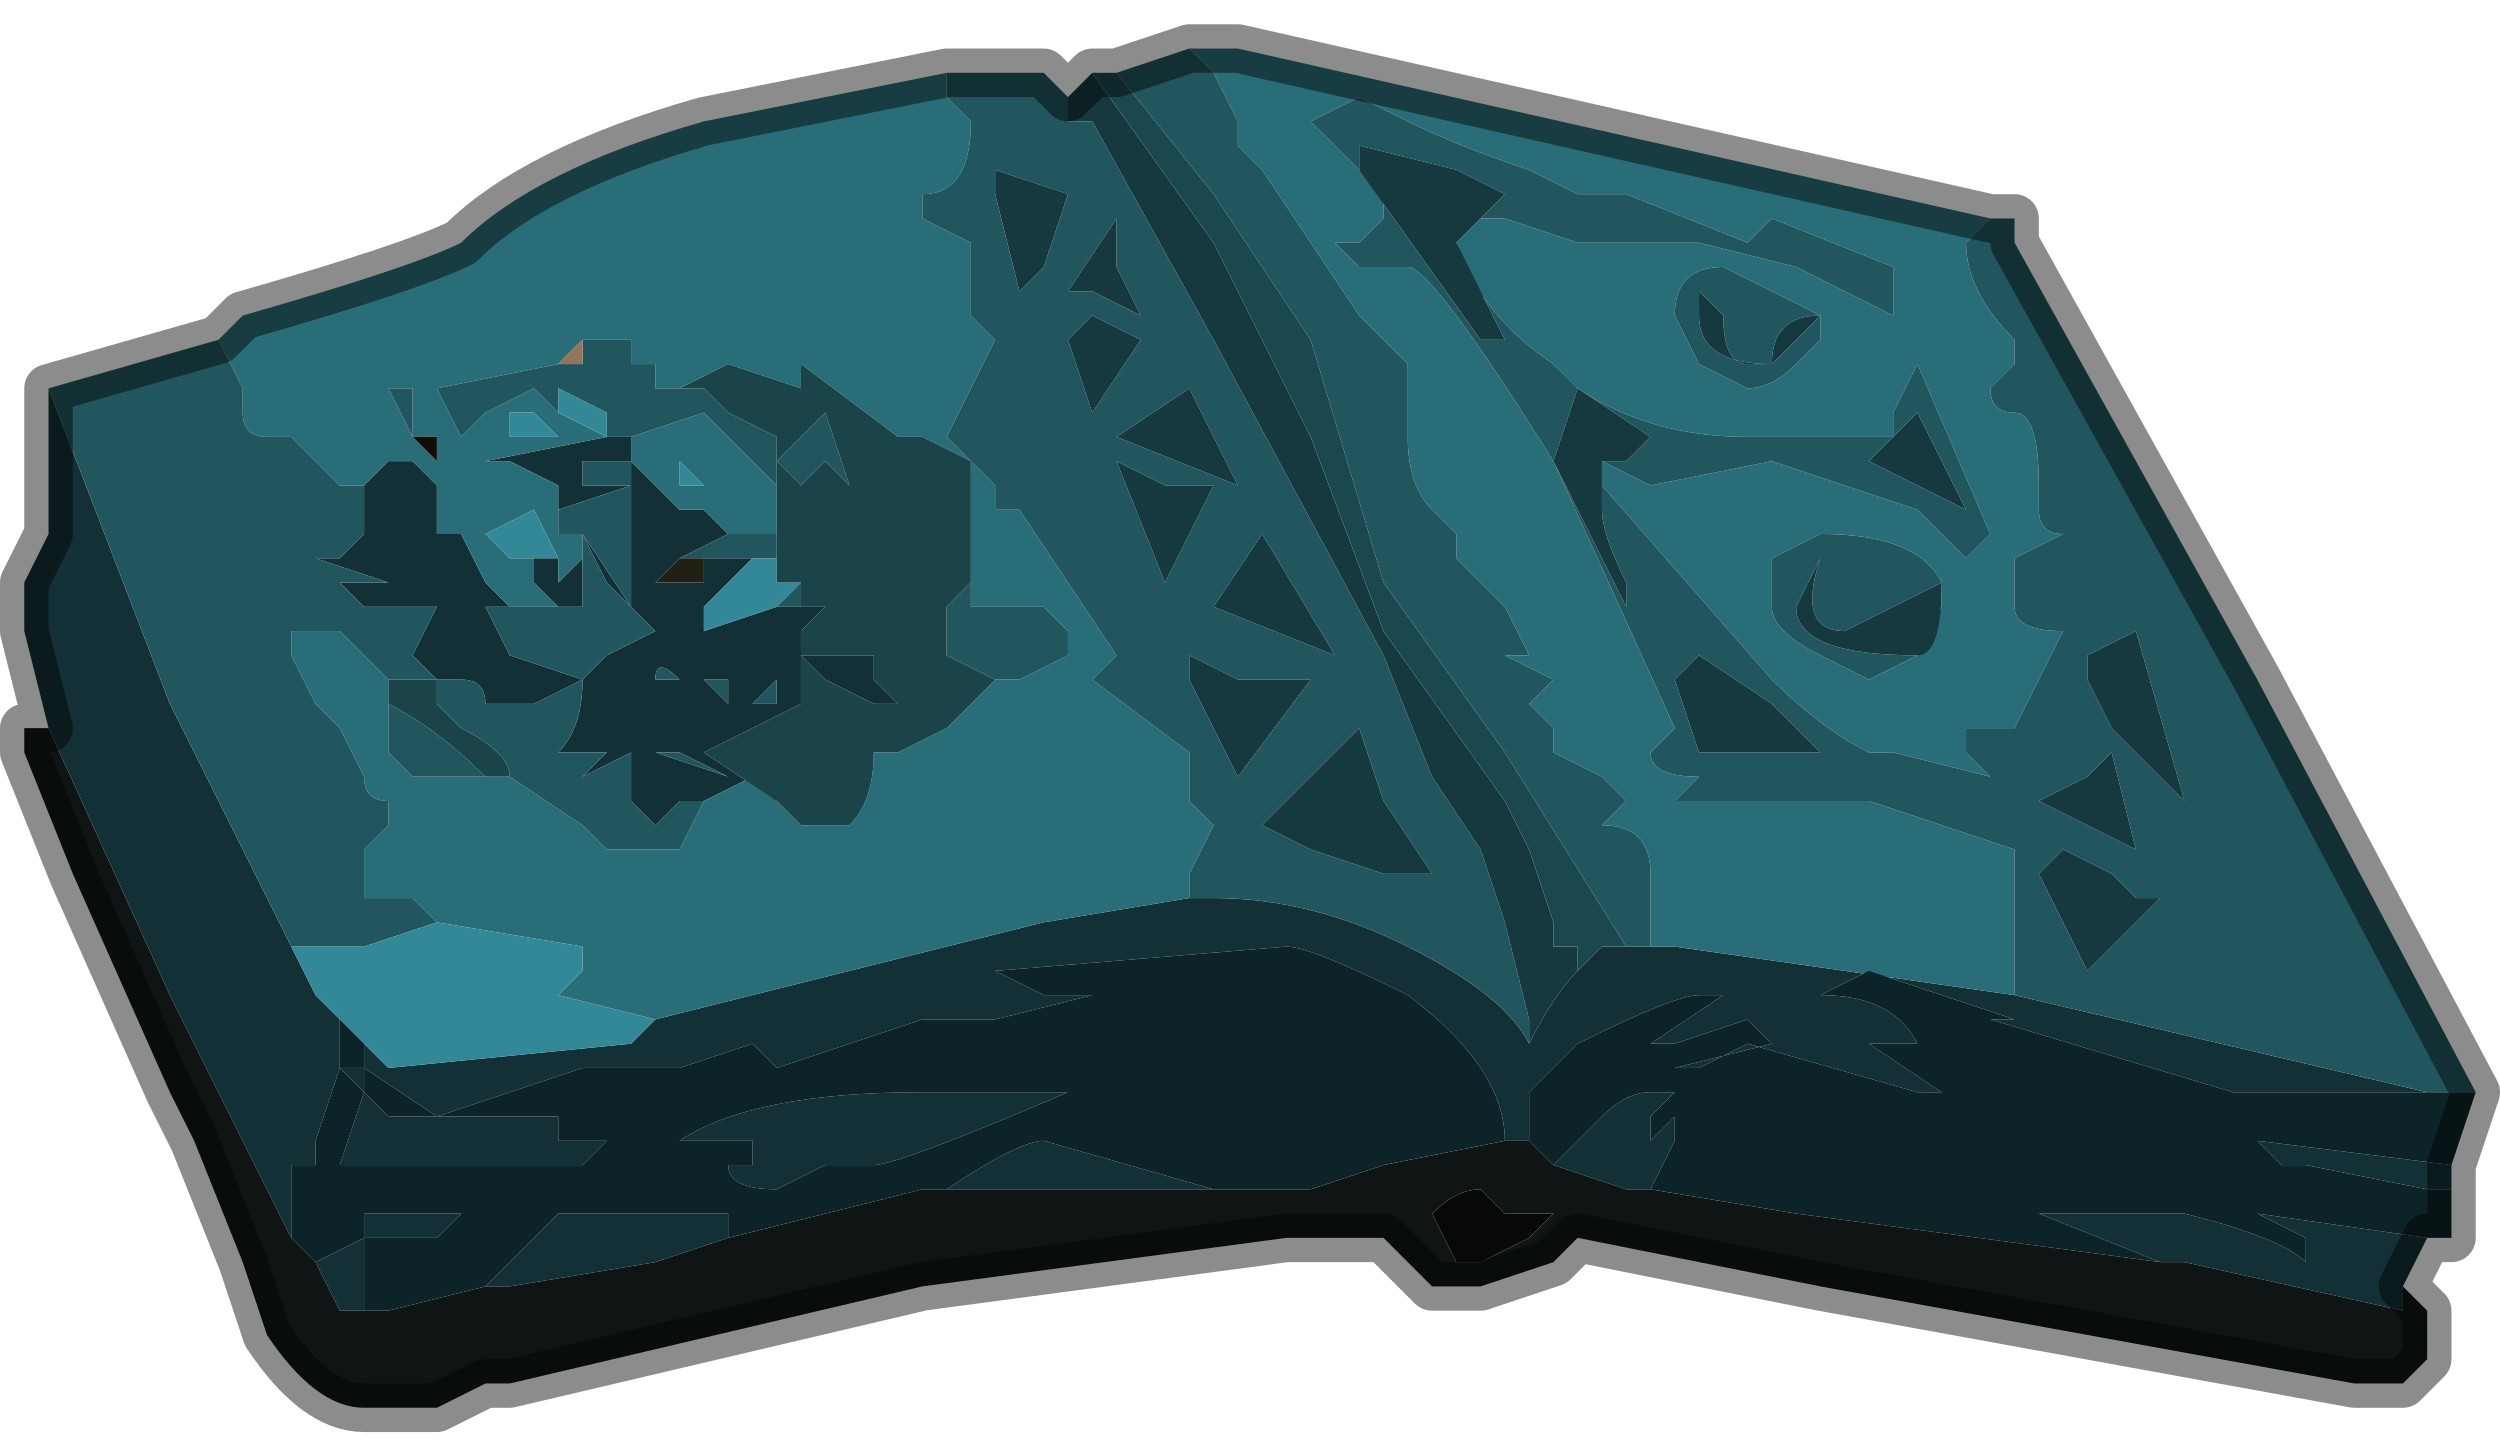 <?xml version="1.0" encoding="UTF-8" standalone="no"?>
<svg xmlns:xlink="http://www.w3.org/1999/xlink" height="3.0px" width="5.15px" xmlns="http://www.w3.org/2000/svg">
  <g transform="matrix(1.0, 0.0, 0.0, 1.0, 2.65, 1.25)">
    <path d="M1.5 0.8 L2.35 1.0 2.45 1.0 2.35 1.0 2.1 1.0 1.95 1.0 1.45 0.85 1.5 0.85 1.2 0.75 1.1 0.8 Q1.25 0.8 1.3 0.9 L1.25 0.9 1.2 0.9 1.35 1.0 1.55 1.0 1.3 1.0 0.95 0.9 0.85 0.95 0.8 0.95 1.0 0.9 Q0.95 0.85 0.95 0.85 L0.8 0.9 0.75 0.9 0.9 0.8 0.85 0.8 Q0.8 0.8 0.6 0.9 0.55 0.95 0.5 1.0 L0.5 1.1 0.45 1.1 Q0.45 0.95 0.25 0.8 0.05 0.7 0.0 0.7 L-0.6 0.75 -0.6 0.75 -0.5 0.8 -0.4 0.8 -0.6 0.85 -0.75 0.85 -1.05 0.95 -1.1 0.9 -1.25 0.95 -1.45 0.95 -1.75 1.05 -1.9 0.95 -1.9 0.95 -1.9 0.9 -1.85 0.95 -1.35 0.9 -1.3 0.85 -0.9 0.75 -0.5 0.65 -0.2 0.6 -0.15 0.6 Q0.05 0.6 0.25 0.7 0.45 0.8 0.5 0.9 0.55 0.8 0.6 0.75 L0.65 0.7 0.7 0.7 0.75 0.7 0.8 0.7 1.5 0.8 M2.4 1.2 L2.35 1.2 2.1 1.15 2.05 1.15 2.0 1.1 2.4 1.15 2.4 1.2 2.4 1.15 2.4 1.2 M2.4 1.3 L2.35 1.3 2.3 1.4 2.3 1.45 1.85 1.35 1.8 1.35 1.55 1.25 1.6 1.25 1.85 1.25 Q2.05 1.3 2.1 1.35 L2.1 1.3 2.0 1.25 2.35 1.3 2.4 1.3 M-2.55 0.25 L-2.6 0.05 -2.6 -0.05 -2.55 -0.15 -2.55 -0.3 -2.55 -0.45 -2.3 0.2 -2.05 0.7 -2.0 0.8 -1.95 0.85 -1.95 0.95 -2.0 1.1 -2.0 1.15 -2.05 1.15 -2.05 1.3 -2.3 0.8 -2.55 0.25 M0.75 1.2 L0.7 1.2 0.55 1.15 0.65 1.05 Q0.7 1.0 0.75 1.0 L0.8 1.0 0.75 1.05 0.75 1.1 0.8 1.05 0.8 1.1 0.75 1.2 M0.45 1.05 L0.45 1.1 0.45 1.05 M0.05 1.2 L-0.05 1.2 -0.05 1.2 0.05 1.2 M-0.15 1.2 L-0.15 1.2 -0.3 1.2 -0.35 1.2 -0.35 1.2 -0.4 1.2 -0.45 1.2 -0.75 1.2 -0.7 1.2 Q-0.55 1.1 -0.5 1.1 L-0.15 1.2 M-1.15 1.3 L-1.3 1.35 -1.6 1.4 -1.65 1.4 -1.65 1.4 -1.5 1.25 -1.35 1.25 -1.25 1.25 -1.15 1.25 -1.15 1.3 M-1.9 1.45 L-1.95 1.45 -1.95 1.45 -2.0 1.35 -1.9 1.3 -1.9 1.25 -1.9 1.25 -1.85 1.25 -1.7 1.25 -1.7 1.25 -1.75 1.3 -1.85 1.3 -1.9 1.3 -1.9 1.45 M-1.05 0.4 L-1.1 0.35 -1.2 0.4 -1.25 0.4 -1.3 0.45 -1.35 0.4 -1.35 0.3 -1.45 0.35 -1.4 0.3 -1.5 0.3 Q-1.45 0.25 -1.45 0.15 L-1.55 0.2 -1.65 0.2 Q-1.65 0.15 -1.7 0.15 L-1.75 0.15 -1.8 0.1 -1.75 0.0 -1.9 0.0 -1.9 0.0 -1.95 -0.05 -1.85 -0.05 -2.0 -0.1 -1.95 -0.1 -1.9 -0.15 -1.9 -0.25 -1.9 -0.25 -1.85 -0.3 -1.8 -0.3 -1.75 -0.25 -1.75 -0.15 -1.7 -0.15 -1.65 -0.05 -1.6 0.0 -1.5 0.0 -1.55 -0.05 -1.55 -0.1 -1.5 -0.1 -1.5 -0.05 -1.45 -0.1 -1.45 0.0 -1.55 0.0 -1.65 0.0 -1.6 0.1 -1.45 0.15 -1.4 0.1 -1.3 0.05 -1.4 -0.05 -1.45 -0.15 -1.35 0.0 -1.35 -0.15 -1.35 -0.2 -1.35 -0.3 -1.45 -0.3 -1.45 -0.25 -1.35 -0.25 -1.5 -0.2 -1.5 -0.25 -1.6 -0.3 -1.65 -0.3 -1.4 -0.35 -1.35 -0.35 -1.35 -0.35 -1.35 -0.3 -1.3 -0.25 -1.25 -0.2 -1.2 -0.2 -1.15 -0.15 -1.25 -0.1 -1.25 -0.05 -1.25 -0.1 -1.25 -0.1 -1.25 -0.1 -1.3 -0.05 -1.25 -0.05 -1.25 -0.05 -1.2 -0.05 -1.2 -0.05 -1.15 -0.05 -1.15 -0.05 -1.2 -0.05 -1.2 -0.1 -1.1 -0.1 -1.2 0.0 -1.2 0.05 -1.05 0.0 -0.95 0.0 -1.0 0.05 -1.0 0.1 -0.85 0.1 -0.85 0.15 -0.8 0.2 -0.8 0.2 -0.85 0.2 -0.95 0.15 -1.0 0.1 -1.0 0.2 -1.2 0.3 -1.05 0.4 -1.05 0.4 M-1.75 0.15 L-1.75 0.15 M-0.85 1.15 L-0.95 1.15 -1.05 1.2 Q-1.15 1.2 -1.15 1.15 L-1.1 1.15 -1.1 1.1 -1.25 1.1 -1.25 1.1 Q-1.1 1.0 -0.75 1.0 L-0.45 1.0 Q-0.8 1.15 -0.85 1.15 M-1.15 0.15 L-1.2 0.15 -1.15 0.2 -1.15 0.15 M-1.1 0.2 L-1.1 0.2 -1.05 0.2 -1.05 0.15 -1.1 0.2 M-1.35 0.15 L-1.35 0.15 -1.35 0.15 M-1.3 0.15 L-1.3 0.15 -1.25 0.15 -1.25 0.15 Q-1.3 0.1 -1.3 0.15 M-1.15 0.35 L-1.25 0.3 -1.3 0.3 -1.15 0.35 -1.15 0.35 M-1.9 1.0 L-1.9 1.0 -1.85 1.05 -1.7 1.05 -1.5 1.05 -1.5 1.1 -1.55 1.1 -1.5 1.1 -1.4 1.1 -1.45 1.15 -1.55 1.15 -1.7 1.15 -1.85 1.15 -1.95 1.15 -1.95 1.15 -1.9 1.0 -1.95 0.95 -1.9 0.95 -1.9 1.0" fill="#123035" fill-rule="evenodd" stroke="none"/>
    <path d="M0.4 -0.8 L0.45 -0.8 0.6 -0.75 0.85 -0.75 1.05 -0.7 1.25 -0.6 1.25 -0.7 1.25 -0.7 1.0 -0.8 0.95 -0.75 0.7 -0.85 0.6 -0.85 0.5 -0.9 0.5 -0.9 Q0.35 -0.95 0.25 -1.0 L0.15 -1.05 0.05 -1.0 0.2 -0.85 0.2 -0.8 0.15 -0.75 0.1 -0.75 0.15 -0.7 0.2 -0.7 0.25 -0.7 Q0.3 -0.7 0.55 -0.3 L0.8 0.25 0.75 0.3 Q0.75 0.35 0.85 0.35 L0.8 0.4 0.85 0.4 1.0 0.4 1.2 0.4 1.5 0.5 1.5 0.65 1.5 0.8 0.8 0.7 0.75 0.7 0.75 0.55 Q0.75 0.45 0.65 0.45 L0.7 0.4 0.65 0.35 0.55 0.3 0.55 0.25 0.5 0.2 0.55 0.15 0.45 0.1 0.5 0.1 0.45 0.0 0.35 -0.1 0.35 -0.15 0.3 -0.2 Q0.25 -0.25 0.25 -0.35 L0.25 -0.4 0.25 -0.5 0.15 -0.6 0.05 -0.75 0.05 -0.75 -0.05 -0.9 -0.1 -0.95 -0.1 -1.0 -0.15 -1.1 -0.2 -1.15 -0.1 -1.15 1.45 -0.8 1.4 -0.75 Q1.4 -0.65 1.5 -0.55 L1.5 -0.5 1.45 -0.45 Q1.45 -0.4 1.5 -0.4 1.55 -0.4 1.55 -0.25 L1.55 -0.2 Q1.55 -0.15 1.6 -0.15 L1.5 -0.1 1.5 0.0 Q1.5 0.05 1.6 0.05 L1.55 0.15 1.5 0.25 1.4 0.25 1.4 0.3 1.45 0.35 1.25 0.3 1.2 0.3 Q1.1 0.25 1.0 0.15 L0.65 -0.25 0.65 -0.25 0.65 -0.3 0.75 -0.25 1.0 -0.3 1.3 -0.2 1.4 -0.1 1.45 -0.15 1.3 -0.5 1.25 -0.4 Q1.25 -0.35 1.25 -0.35 L0.95 -0.35 Q0.75 -0.35 0.6 -0.45 L0.55 -0.5 Q0.4 -0.6 0.35 -0.75 L0.35 -0.75 0.4 -0.8 M0.9 -0.7 Q0.8 -0.7 0.8 -0.6 L0.85 -0.5 0.95 -0.45 Q1.0 -0.45 1.05 -0.5 L1.1 -0.55 1.1 -0.6 0.9 -0.7 M1.0 -0.1 L1.0 0.0 Q1.0 0.05 1.1 0.1 L1.2 0.15 1.3 0.1 1.35 0.0 1.35 -0.05 Q1.3 -0.15 1.1 -0.15 L1.0 -0.1 M-2.2 -0.55 L-2.15 -0.6 Q-1.8 -0.7 -1.7 -0.75 -1.55 -0.9 -1.2 -1.0 L-0.7 -1.1 -0.7 -1.05 -0.65 -1.0 Q-0.65 -0.85 -0.75 -0.85 L-0.75 -0.8 -0.65 -0.75 -0.65 -0.65 -0.65 -0.6 -0.6 -0.55 -0.6 -0.55 -0.7 -0.35 -0.65 -0.3 -0.6 -0.25 -0.6 -0.2 -0.55 -0.2 -0.45 -0.05 -0.35 0.1 -0.4 0.15 -0.2 0.3 -0.2 0.4 -0.15 0.45 -0.2 0.55 -0.2 0.6 -0.5 0.65 -0.9 0.75 -1.3 0.85 -1.5 0.8 -1.45 0.75 -1.45 0.7 -1.75 0.65 -1.75 0.65 -1.8 0.6 -1.85 0.6 -1.9 0.6 -1.9 0.5 -1.85 0.45 -1.85 0.4 Q-1.9 0.4 -1.9 0.35 L-1.95 0.25 -2.0 0.2 -2.05 0.1 -2.05 0.05 -1.95 0.05 -1.95 0.05 -1.85 0.15 -1.85 0.2 -1.85 0.3 -1.8 0.35 -1.65 0.35 -1.6 0.35 -1.45 0.45 -1.4 0.5 -1.35 0.5 -1.3 0.5 -1.25 0.5 -1.2 0.4 -1.1 0.35 -1.05 0.4 -1.05 0.4 -1.0 0.45 -0.9 0.45 Q-0.85 0.4 -0.85 0.3 L-0.8 0.3 -0.8 0.3 -0.7 0.25 -0.6 0.15 -0.55 0.15 -0.45 0.1 -0.45 0.05 -0.5 0.0 -0.55 0.0 -0.65 0.0 -0.65 -0.05 -0.65 -0.1 -0.65 -0.3 -0.75 -0.35 -0.8 -0.35 -1.0 -0.5 -1.0 -0.45 -1.15 -0.5 -1.25 -0.45 -1.2 -0.45 -1.25 -0.45 -1.3 -0.45 -1.3 -0.5 -1.35 -0.5 -1.35 -0.55 -1.45 -0.55 -1.5 -0.5 -1.75 -0.45 -1.7 -0.35 -1.7 -0.35 -1.65 -0.4 -1.55 -0.45 -1.5 -0.4 -1.4 -0.35 -1.65 -0.3 -1.6 -0.3 -1.5 -0.25 -1.5 -0.2 -1.5 -0.15 -1.45 -0.15 -1.45 -0.1 -1.5 -0.05 -1.5 -0.1 -1.55 -0.2 -1.65 -0.15 -1.6 -0.1 -1.55 -0.1 -1.55 -0.05 -1.5 0.0 -1.6 0.0 -1.65 -0.05 -1.7 -0.15 -1.75 -0.15 -1.75 -0.25 -1.8 -0.3 -1.85 -0.3 -1.9 -0.25 -1.9 -0.25 -1.95 -0.25 -2.0 -0.3 -2.05 -0.35 -2.1 -0.35 Q-2.15 -0.35 -2.15 -0.4 L-2.15 -0.45 -2.2 -0.55 M-1.8 -0.35 L-1.8 -0.35 -1.75 -0.3 -1.75 -0.35 -1.8 -0.35 -1.8 -0.45 -1.85 -0.45 -1.8 -0.35 M-1.75 -0.45 L-1.75 -0.45 -1.8 -0.45 -1.75 -0.45 -1.75 -0.45 M-1.6 -0.35 L-1.5 -0.35 -1.55 -0.4 -1.6 -0.4 -1.6 -0.35 -1.45 -0.35 -1.55 -0.35 -1.6 -0.35 M-1.35 -0.35 L-1.2 -0.4 Q-1.1 -0.3 -1.05 -0.25 L-1.05 -0.15 -1.15 -0.15 -1.2 -0.2 -1.25 -0.2 -1.3 -0.25 -1.35 -0.3 -1.35 -0.35 M-1.25 -0.25 L-1.2 -0.25 -1.15 -0.2 -1.25 -0.3 -1.25 -0.25" fill="#296d79" fill-rule="evenodd" stroke="none"/>
    <path d="M1.5 0.8 L1.5 0.65 1.5 0.5 1.2 0.4 1.0 0.4 0.85 0.4 0.8 0.4 0.85 0.35 Q0.75 0.35 0.75 0.3 L0.8 0.25 0.55 -0.3 Q0.3 -0.7 0.25 -0.7 L0.2 -0.7 0.15 -0.7 0.1 -0.75 0.15 -0.75 0.2 -0.8 0.2 -0.85 0.05 -1.0 0.15 -1.05 0.25 -1.0 Q0.35 -0.95 0.5 -0.9 L0.5 -0.9 0.6 -0.85 0.7 -0.85 0.95 -0.75 1.0 -0.8 1.25 -0.7 1.25 -0.7 1.25 -0.6 1.05 -0.7 0.85 -0.75 0.6 -0.75 0.45 -0.8 0.4 -0.8 0.4 -0.8 0.45 -0.85 0.35 -0.9 0.15 -0.95 0.15 -0.9 0.4 -0.55 0.45 -0.55 0.35 -0.75 Q0.4 -0.6 0.55 -0.5 L0.6 -0.45 Q0.75 -0.35 0.95 -0.35 L1.25 -0.35 Q1.25 -0.35 1.25 -0.4 L1.3 -0.5 1.45 -0.15 1.4 -0.1 1.3 -0.2 1.0 -0.3 0.75 -0.25 0.65 -0.3 0.7 -0.3 0.75 -0.35 0.6 -0.45 0.55 -0.3 0.7 0.0 0.7 -0.05 Q0.65 -0.15 0.65 -0.2 L0.65 -0.25 0.65 -0.25 1.0 0.15 Q1.1 0.25 1.2 0.3 L1.25 0.3 1.45 0.35 1.4 0.3 1.4 0.25 1.5 0.25 1.55 0.15 1.6 0.05 Q1.5 0.05 1.5 0.0 L1.5 -0.1 1.6 -0.15 Q1.55 -0.15 1.55 -0.2 L1.55 -0.25 Q1.55 -0.4 1.5 -0.4 1.45 -0.4 1.45 -0.45 L1.5 -0.5 1.5 -0.55 Q1.4 -0.65 1.4 -0.75 L1.45 -0.8 1.5 -0.8 1.5 -0.75 2.0 0.15 2.45 1.0 2.35 1.0 1.5 0.8 M0.9 -0.7 L1.1 -0.6 1.1 -0.55 1.05 -0.5 Q1.0 -0.45 0.95 -0.45 L0.85 -0.5 0.8 -0.6 Q0.8 -0.7 0.9 -0.7 M-0.2 -1.15 L-0.15 -1.1 -0.1 -1.0 -0.1 -0.95 -0.05 -0.9 0.05 -0.75 0.05 -0.75 0.15 -0.6 0.25 -0.5 0.25 -0.4 0.25 -0.35 Q0.25 -0.25 0.3 -0.2 L0.35 -0.15 0.35 -0.1 0.45 0.0 0.5 0.1 0.45 0.1 0.55 0.15 0.5 0.2 0.55 0.25 0.55 0.3 0.65 0.35 0.7 0.4 0.65 0.45 Q0.75 0.45 0.75 0.55 L0.75 0.7 0.7 0.7 0.45 0.3 0.2 -0.05 0.05 -0.55 -0.05 -0.7 -0.15 -0.85 -0.35 -1.1 -0.2 -1.15 M1.0 -0.5 L1.0 -0.5 1.1 -0.6 Q1.0 -0.6 1.0 -0.5 L0.95 -0.5 Q0.9 -0.5 0.9 -0.6 L0.85 -0.65 0.85 -0.6 Q0.85 -0.5 1.0 -0.5 M1.05 0.0 Q1.05 0.1 1.3 0.1 1.35 0.1 1.35 -0.05 L1.25 0.0 1.15 0.05 Q1.05 0.05 1.1 -0.1 L1.1 -0.1 1.05 0.0 M1.0 -0.1 L1.1 -0.15 Q1.3 -0.15 1.35 -0.05 L1.35 0.0 1.3 0.1 1.2 0.15 1.1 0.1 Q1.0 0.05 1.0 0.0 L1.0 -0.1 M1.35 -0.3 L1.3 -0.4 1.2 -0.3 1.4 -0.2 1.35 -0.3 M-2.55 -0.45 L-2.2 -0.55 -2.15 -0.45 -2.15 -0.4 Q-2.15 -0.35 -2.1 -0.35 L-2.05 -0.35 -2.0 -0.3 -1.95 -0.25 -1.9 -0.25 -1.9 -0.15 -1.95 -0.1 -2.0 -0.1 -1.85 -0.05 -1.95 -0.05 -1.9 0.0 -1.9 0.0 -1.75 0.0 -1.8 0.1 -1.75 0.15 -1.7 0.15 Q-1.65 0.15 -1.65 0.2 L-1.55 0.2 -1.45 0.15 Q-1.45 0.25 -1.5 0.3 L-1.4 0.3 -1.45 0.35 -1.35 0.3 -1.35 0.4 -1.3 0.45 -1.25 0.4 -1.2 0.4 -1.25 0.5 -1.3 0.5 -1.35 0.5 -1.4 0.5 -1.45 0.45 -1.6 0.35 Q-1.6 0.3 -1.7 0.25 L-1.75 0.2 -1.75 0.15 -1.8 0.15 -1.85 0.15 -1.95 0.05 -1.95 0.05 -2.05 0.05 -2.05 0.1 -2.0 0.2 -1.95 0.25 -1.9 0.35 Q-1.9 0.4 -1.85 0.4 L-1.85 0.45 -1.9 0.5 -1.9 0.6 -1.85 0.6 -1.8 0.6 -1.75 0.65 -1.75 0.65 -1.9 0.7 -2.05 0.7 -2.3 0.2 -2.55 -0.45 M-0.7 -1.1 L-0.65 -1.1 -0.5 -1.1 -0.45 -1.05 -0.45 -1.0 -0.4 -1.0 -0.15 -0.55 0.2 0.1 0.3 0.35 0.4 0.5 0.45 0.65 0.5 0.85 0.5 0.9 Q0.45 0.8 0.25 0.7 0.05 0.6 -0.15 0.6 L-0.2 0.6 -0.2 0.55 -0.15 0.45 -0.2 0.4 -0.2 0.3 -0.4 0.15 -0.35 0.1 -0.45 -0.05 -0.55 -0.2 -0.6 -0.2 -0.6 -0.25 -0.65 -0.3 -0.7 -0.35 -0.6 -0.55 -0.6 -0.55 -0.65 -0.6 -0.65 -0.65 -0.65 -0.75 -0.75 -0.8 -0.75 -0.85 Q-0.65 -0.85 -0.65 -1.0 L-0.7 -1.05 -0.7 -1.1 M1.65 0.15 L1.7 0.25 1.85 0.4 1.75 0.05 1.65 0.1 1.65 0.15 M1.65 0.45 L1.75 0.5 1.7 0.3 1.65 0.35 1.55 0.4 1.65 0.45 M1.55 0.55 L1.65 0.75 1.8 0.6 1.75 0.6 1.7 0.55 1.6 0.5 1.55 0.55 M0.85 0.1 L0.8 0.15 0.85 0.3 0.9 0.3 1.1 0.3 1.0 0.2 0.85 0.1 M0.2 0.55 L0.25 0.55 0.3 0.55 0.2 0.4 0.15 0.25 0.05 0.35 -0.05 0.45 Q-0.05 0.45 0.05 0.5 L0.2 0.55 M-1.8 -0.35 L-1.85 -0.45 -1.8 -0.45 -1.8 -0.35 -1.8 -0.35 M-1.5 -0.4 L-1.55 -0.45 -1.65 -0.4 -1.7 -0.35 -1.7 -0.35 -1.75 -0.45 -1.5 -0.5 -1.5 -0.5 -1.45 -0.5 -1.45 -0.55 -1.35 -0.55 -1.35 -0.5 -1.3 -0.5 -1.3 -0.45 -1.25 -0.45 -1.2 -0.45 -1.15 -0.4 -1.05 -0.35 -1.05 -0.3 -0.95 -0.4 -0.9 -0.25 -0.9 -0.25 -0.95 -0.3 -1.0 -0.25 -1.05 -0.3 -1.05 -0.25 Q-1.1 -0.3 -1.2 -0.4 L-1.35 -0.35 -1.35 -0.35 -1.4 -0.35 -1.4 -0.4 -1.5 -0.45 -1.5 -0.4 M-0.65 -0.05 L-0.65 0.0 -0.55 0.0 -0.5 0.0 -0.45 0.05 -0.45 0.1 -0.55 0.15 -0.6 0.15 -0.7 0.1 -0.7 0.0 -0.65 -0.05 -0.65 -0.05 M-1.65 0.35 L-1.8 0.35 -1.85 0.3 -1.85 0.2 Q-1.75 0.25 -1.65 0.35 M-1.45 -0.1 L-1.45 -0.15 -1.5 -0.15 -1.5 -0.2 -1.35 -0.25 -1.45 -0.25 -1.45 -0.3 -1.35 -0.3 -1.35 -0.2 -1.35 -0.15 -1.35 0.0 -1.45 -0.15 -1.4 -0.05 -1.3 0.05 -1.4 0.1 -1.45 0.15 -1.6 0.1 -1.65 0.0 -1.55 0.0 -1.45 0.0 -1.45 -0.1 M-1.2 -0.2 L-1.15 -0.15 -1.05 -0.15 -1.05 -0.05 -1.05 -0.1 -1.1 -0.1 -1.2 -0.1 -1.25 -0.1 -1.15 -0.15 -1.2 -0.2 M-1.0 -0.05 L-1.0 0.0 -0.95 0.0 -1.05 0.0 -1.0 -0.05 M-0.45 -0.65 L-0.4 -0.65 -0.3 -0.6 -0.35 -0.7 -0.35 -0.8 -0.45 -0.65 M-0.45 -0.85 L-0.6 -0.9 -0.6 -0.85 -0.55 -0.65 -0.5 -0.7 -0.45 -0.85 M-0.4 -0.6 L-0.45 -0.55 -0.4 -0.4 -0.4 -0.4 -0.3 -0.55 -0.4 -0.6 -0.4 -0.6 M-0.35 -0.3 L-0.25 -0.05 -0.25 -0.05 -0.2 -0.15 -0.15 -0.25 -0.25 -0.25 -0.35 -0.3 M-0.1 -0.25 L-0.2 -0.45 -0.35 -0.35 -0.1 -0.25 M-0.15 0.0 L0.1 0.1 -0.05 -0.15 -0.15 0.0 M-0.2 0.1 L-0.2 0.15 -0.15 0.25 -0.1 0.35 0.05 0.15 -0.1 0.15 -0.2 0.1 M-1.15 0.35 L-1.15 0.35 -1.3 0.3 -1.25 0.3 -1.15 0.35 M-1.3 0.15 Q-1.3 0.1 -1.25 0.15 L-1.25 0.15 -1.3 0.15 -1.3 0.15 M-1.35 0.15 L-1.35 0.15 -1.35 0.15 M-1.1 0.2 L-1.05 0.15 -1.05 0.2 -1.1 0.2 -1.1 0.2 M-1.15 0.15 L-1.15 0.2 -1.2 0.15 -1.15 0.15" fill="#21565f" fill-rule="evenodd" stroke="none"/>
    <path d="M-1.75 -0.45 L-1.75 -0.45 -1.8 -0.45 -1.75 -0.45 -1.75 -0.45" fill="#a2958b" fill-rule="evenodd" stroke="none"/>
    <path d="M-1.8 -0.35 L-1.75 -0.35 -1.75 -0.3 -1.8 -0.35 -1.8 -0.35 -1.8 -0.35" fill="#100f05" fill-rule="evenodd" stroke="none"/>
    <path d="M-1.3 0.85 L-1.35 0.9 -1.85 0.95 -1.9 0.9 -1.9 0.9 -1.95 0.85 -2.0 0.8 -2.05 0.7 -1.9 0.7 -1.75 0.65 -1.45 0.7 -1.45 0.75 -1.5 0.8 -1.3 0.85 M-1.6 -0.35 L-1.6 -0.4 -1.55 -0.4 -1.5 -0.35 -1.6 -0.35 M-1.55 -0.1 L-1.6 -0.1 -1.65 -0.15 -1.55 -0.2 -1.5 -0.1 -1.55 -0.1 M-1.4 -0.35 L-1.5 -0.4 -1.5 -0.45 -1.4 -0.4 -1.4 -0.35 M-1.25 -0.25 L-1.25 -0.3 -1.15 -0.2 -1.2 -0.25 -1.25 -0.25 M-1.1 -0.1 L-1.05 -0.1 -1.05 -0.05 -1.0 -0.05 -1.0 -0.05 -1.05 0.0 -1.2 0.05 -1.2 0.0 -1.1 -0.1" fill="#338898" fill-rule="evenodd" stroke="none"/>
    <path d="M-1.6 -0.35 L-1.55 -0.35 -1.45 -0.35 -1.6 -0.35" fill="#130f08" fill-rule="evenodd" stroke="none"/>
    <path d="M-1.2 -0.45 L-1.25 -0.45 -1.15 -0.5 -1.0 -0.45 -1.0 -0.5 -0.8 -0.35 -0.75 -0.35 -0.65 -0.3 -0.65 -0.1 -0.65 -0.05 -0.65 -0.05 -0.7 0.0 -0.7 0.1 -0.6 0.15 -0.7 0.25 -0.8 0.3 -0.8 0.3 -0.85 0.3 Q-0.85 0.4 -0.9 0.45 L-1.0 0.45 -1.05 0.4 -1.05 0.4 -1.05 0.4 -1.2 0.3 -1.0 0.2 -1.0 0.1 -0.95 0.15 -0.85 0.2 -0.8 0.2 -0.8 0.2 -0.85 0.15 -0.85 0.1 -1.0 0.1 -1.0 0.05 -0.95 0.0 -1.0 0.0 -1.0 -0.05 -1.0 -0.05 -1.05 -0.05 -1.05 -0.15 -1.05 -0.25 -1.05 -0.3 -1.0 -0.25 -0.95 -0.3 -0.9 -0.25 -0.9 -0.25 -0.95 -0.4 -1.05 -0.3 -1.05 -0.35 -1.15 -0.4 -1.2 -0.45 M-1.6 0.35 L-1.65 0.35 Q-1.75 0.25 -1.85 0.2 L-1.85 0.15 -1.8 0.15 -1.75 0.15 -1.75 0.15 -1.75 0.2 -1.7 0.25 Q-1.6 0.3 -1.6 0.35" fill="#1a434a" fill-rule="evenodd" stroke="none"/>
    <path d="M-1.5 -0.5 L-1.45 -0.55 -1.45 -0.5 -1.5 -0.5 -1.5 -0.5" fill="#947559" fill-rule="evenodd" stroke="none"/>
    <path d="M-1.2 -0.1 L-1.2 -0.05 -1.15 -0.05 -1.15 -0.05 -1.2 -0.05 -1.2 -0.05 -1.25 -0.05 -1.25 -0.05 -1.3 -0.05 -1.25 -0.1 -1.25 -0.1 -1.25 -0.1 -1.25 -0.05 -1.25 -0.1 -1.2 -0.1" fill="#202014" fill-rule="evenodd" stroke="none"/>
    <path d="M0.65 -0.25 L0.65 -0.2 Q0.65 -0.15 0.7 -0.05 L0.7 0.0 0.55 -0.3 0.6 -0.45 0.75 -0.35 0.7 -0.3 0.65 -0.3 0.65 -0.25 M0.35 -0.75 L0.45 -0.55 0.4 -0.55 0.15 -0.9 0.15 -0.95 0.35 -0.9 0.45 -0.85 0.4 -0.8 0.4 -0.8 0.35 -0.75 0.35 -0.75 M-0.4 -1.1 L-0.15 -0.75 0.05 -0.35 0.2 0.05 0.45 0.4 0.5 0.5 0.55 0.65 0.55 0.7 0.6 0.7 0.6 0.75 Q0.55 0.8 0.5 0.9 L0.5 0.85 0.45 0.65 0.4 0.5 0.3 0.35 0.2 0.1 -0.15 -0.55 -0.4 -1.0 -0.45 -1.0 -0.45 -1.05 -0.4 -1.1 M1.0 -0.5 Q0.85 -0.5 0.85 -0.6 L0.85 -0.65 0.9 -0.6 Q0.9 -0.5 0.95 -0.5 L1.0 -0.5 Q1.0 -0.6 1.1 -0.6 L1.0 -0.5 1.0 -0.5 M1.05 0.0 L1.1 -0.1 1.1 -0.1 Q1.05 0.05 1.15 0.05 L1.25 0.0 1.35 -0.05 Q1.35 0.1 1.3 0.1 1.05 0.1 1.05 0.0 M1.35 -0.3 L1.4 -0.2 1.2 -0.3 1.3 -0.4 1.35 -0.3 M0.2 0.55 L0.05 0.5 Q-0.05 0.45 -0.05 0.45 L0.05 0.35 0.15 0.25 0.2 0.4 0.3 0.55 0.25 0.55 0.2 0.55 M0.85 0.1 L1.0 0.2 1.1 0.3 0.9 0.3 0.85 0.3 0.8 0.15 0.85 0.1 M1.55 0.55 L1.6 0.5 1.7 0.55 1.75 0.6 1.8 0.6 1.65 0.75 1.55 0.55 M1.65 0.45 L1.55 0.4 1.65 0.35 1.7 0.3 1.75 0.5 1.65 0.45 M1.65 0.15 L1.65 0.1 1.75 0.05 1.85 0.4 1.7 0.25 1.65 0.15 M-0.45 -0.85 L-0.5 -0.7 -0.55 -0.65 -0.6 -0.85 -0.6 -0.9 -0.45 -0.85 M-0.45 -0.65 L-0.35 -0.8 -0.35 -0.7 -0.3 -0.6 -0.4 -0.65 -0.45 -0.65 M-0.1 -0.25 L-0.35 -0.35 -0.2 -0.45 -0.1 -0.25 M-0.35 -0.3 L-0.25 -0.25 -0.15 -0.25 -0.2 -0.15 -0.25 -0.05 -0.25 -0.05 -0.35 -0.3 M-0.4 -0.6 L-0.4 -0.6 -0.3 -0.55 -0.4 -0.4 -0.4 -0.4 -0.45 -0.55 -0.4 -0.6 M-0.15 0.0 L-0.05 -0.15 0.1 0.1 -0.15 0.0 M-0.2 0.1 L-0.1 0.15 0.05 0.15 -0.1 0.35 -0.15 0.25 -0.2 0.15 -0.2 0.1" fill="#15393f" fill-rule="evenodd" stroke="none"/>
    <path d="M-0.35 -1.1 L-0.15 -0.85 -0.05 -0.7 0.05 -0.55 0.2 -0.05 0.45 0.3 0.7 0.7 0.65 0.7 0.6 0.75 0.6 0.7 0.55 0.7 0.55 0.65 0.5 0.5 0.45 0.4 0.2 0.05 0.05 -0.35 -0.15 -0.75 -0.4 -1.1 -0.35 -1.1" fill="#1b484f" fill-rule="evenodd" stroke="none"/>
    <path d="M2.4 1.15 L2.0 1.1 2.05 1.15 2.1 1.15 2.35 1.2 2.4 1.2 2.4 1.3 2.35 1.3 2.0 1.25 2.1 1.3 2.1 1.35 Q2.05 1.3 1.85 1.25 L1.6 1.25 1.55 1.25 1.8 1.35 1.05 1.25 0.75 1.2 0.8 1.1 0.8 1.05 0.75 1.1 0.75 1.05 0.8 1.0 0.75 1.0 Q0.7 1.0 0.65 1.05 L0.55 1.15 0.5 1.1 0.5 1.0 Q0.55 0.95 0.6 0.9 0.8 0.8 0.85 0.8 L0.9 0.8 0.75 0.9 0.8 0.9 0.95 0.85 Q0.95 0.85 1.0 0.9 L0.8 0.95 0.85 0.95 0.95 0.9 1.3 1.0 1.55 1.0 1.35 1.0 1.2 0.9 1.25 0.9 1.3 0.9 Q1.25 0.8 1.1 0.8 L1.2 0.75 1.5 0.85 1.45 0.85 1.95 1.0 2.1 1.0 2.35 1.0 2.45 1.0 2.4 1.15 2.45 1.0 2.4 1.15 M0.45 1.1 L0.2 1.15 0.05 1.2 -0.05 1.2 -0.15 1.2 -0.15 1.2 -0.5 1.1 Q-0.55 1.1 -0.7 1.2 L-0.75 1.2 -1.15 1.3 -1.15 1.25 -1.25 1.25 -1.35 1.25 -1.5 1.25 -1.65 1.4 -1.65 1.4 -1.6 1.4 -1.65 1.4 -1.85 1.45 -1.9 1.45 -1.9 1.3 -1.85 1.3 -1.75 1.3 -1.7 1.25 -1.7 1.25 -1.85 1.25 -1.9 1.25 -1.9 1.25 -1.9 1.3 -2.0 1.35 -2.05 1.3 -2.05 1.15 -2.0 1.15 -2.0 1.1 -1.95 0.95 -1.95 0.85 -1.9 0.9 -1.9 0.9 -1.9 0.95 -1.9 0.95 -1.75 1.05 -1.45 0.95 -1.25 0.95 -1.1 0.9 -1.05 0.95 -0.75 0.85 -0.6 0.85 -0.4 0.8 -0.5 0.8 -0.6 0.75 -0.6 0.75 0.0 0.7 Q0.05 0.7 0.25 0.8 0.45 0.95 0.45 1.1 M-0.85 1.15 Q-0.8 1.15 -0.45 1.0 L-0.75 1.0 Q-1.1 1.0 -1.25 1.1 L-1.25 1.1 -1.1 1.1 -1.1 1.15 -1.15 1.15 Q-1.15 1.2 -1.05 1.2 L-0.95 1.15 -0.85 1.15 M-1.95 0.95 L-1.9 1.0 -1.9 0.95 -1.95 0.95 M-1.9 1.0 L-1.95 1.15 -1.95 1.15 -1.85 1.15 -1.7 1.15 -1.55 1.15 -1.45 1.15 -1.4 1.1 -1.5 1.1 -1.55 1.1 -1.5 1.1 -1.5 1.05 -1.7 1.05 -1.85 1.05 -1.9 1.0 -1.9 1.0" fill="#0c2327" fill-rule="evenodd" stroke="none"/>
    <path d="M2.3 1.4 L2.35 1.45 2.35 1.55 2.3 1.6 2.25 1.6 2.2 1.6 1.1 1.4 0.6 1.3 0.55 1.35 0.4 1.4 0.3 1.4 0.2 1.3 0.1 1.3 0.0 1.3 -0.75 1.4 -1.6 1.6 -1.65 1.6 -1.75 1.65 -1.9 1.65 Q-2.0 1.65 -2.1 1.5 L-2.15 1.35 -2.25 1.1 -2.3 1.0 -2.5 0.55 -2.6 0.3 -2.6 0.25 -2.55 0.25 -2.3 0.8 -2.05 1.3 -2.0 1.35 -1.95 1.45 -1.95 1.45 -1.9 1.45 -1.85 1.45 -1.65 1.4 -1.6 1.4 -1.3 1.35 -1.15 1.3 -0.75 1.2 -0.45 1.2 -0.4 1.2 -0.35 1.2 -0.35 1.2 -0.3 1.2 -0.15 1.2 -0.15 1.2 -0.15 1.2 -0.05 1.2 -0.05 1.2 0.05 1.2 0.2 1.15 0.45 1.1 0.5 1.1 0.55 1.15 0.7 1.2 0.75 1.2 1.05 1.25 1.8 1.35 1.85 1.35 2.3 1.45 2.3 1.4 M0.45 1.05 L0.45 1.1 0.45 1.05 M0.4 1.2 Q0.35 1.2 0.3 1.25 L0.35 1.35 0.4 1.35 0.5 1.3 0.55 1.25 0.45 1.25 0.4 1.2" fill="#0f1514" fill-rule="evenodd" stroke="none"/>
    <path d="M0.4 1.2 L0.45 1.25 0.55 1.25 0.5 1.3 0.4 1.35 0.35 1.35 0.3 1.25 Q0.35 1.2 0.4 1.2" fill="#060908" fill-rule="evenodd" stroke="none"/>
    <path d="M2.45 1.0 L2.0 0.15 1.5 -0.75 1.5 -0.8 1.45 -0.8 -0.1 -1.15 -0.2 -1.15 -0.35 -1.1 -0.4 -1.1 -0.45 -1.05 -0.5 -1.1 -0.65 -1.1 -0.7 -1.1 -1.2 -1.0 Q-1.55 -0.9 -1.7 -0.75 -1.8 -0.7 -2.15 -0.6 L-2.2 -0.55 -2.55 -0.45 -2.55 -0.3 -2.55 -0.15 -2.6 -0.05 -2.6 0.05 -2.55 0.25 -2.6 0.25 -2.6 0.3 -2.5 0.55 -2.3 1.0 -2.25 1.1 -2.15 1.35 -2.1 1.5 Q-2.0 1.65 -1.9 1.65 L-1.75 1.65 -1.65 1.6 -1.6 1.6 -0.75 1.4 0.0 1.3 0.1 1.3 0.2 1.3 0.3 1.4 0.4 1.4 0.55 1.35 0.6 1.3 1.1 1.4 2.2 1.6 2.25 1.6 2.3 1.6 2.35 1.55 2.35 1.45 2.3 1.4 2.35 1.3 2.4 1.3 2.4 1.2 2.4 1.15 2.45 1.0 Z" fill="none" stroke="#000000" stroke-linecap="round" stroke-linejoin="round" stroke-opacity="0.451" stroke-width="0.1"/>
  </g>
</svg>
